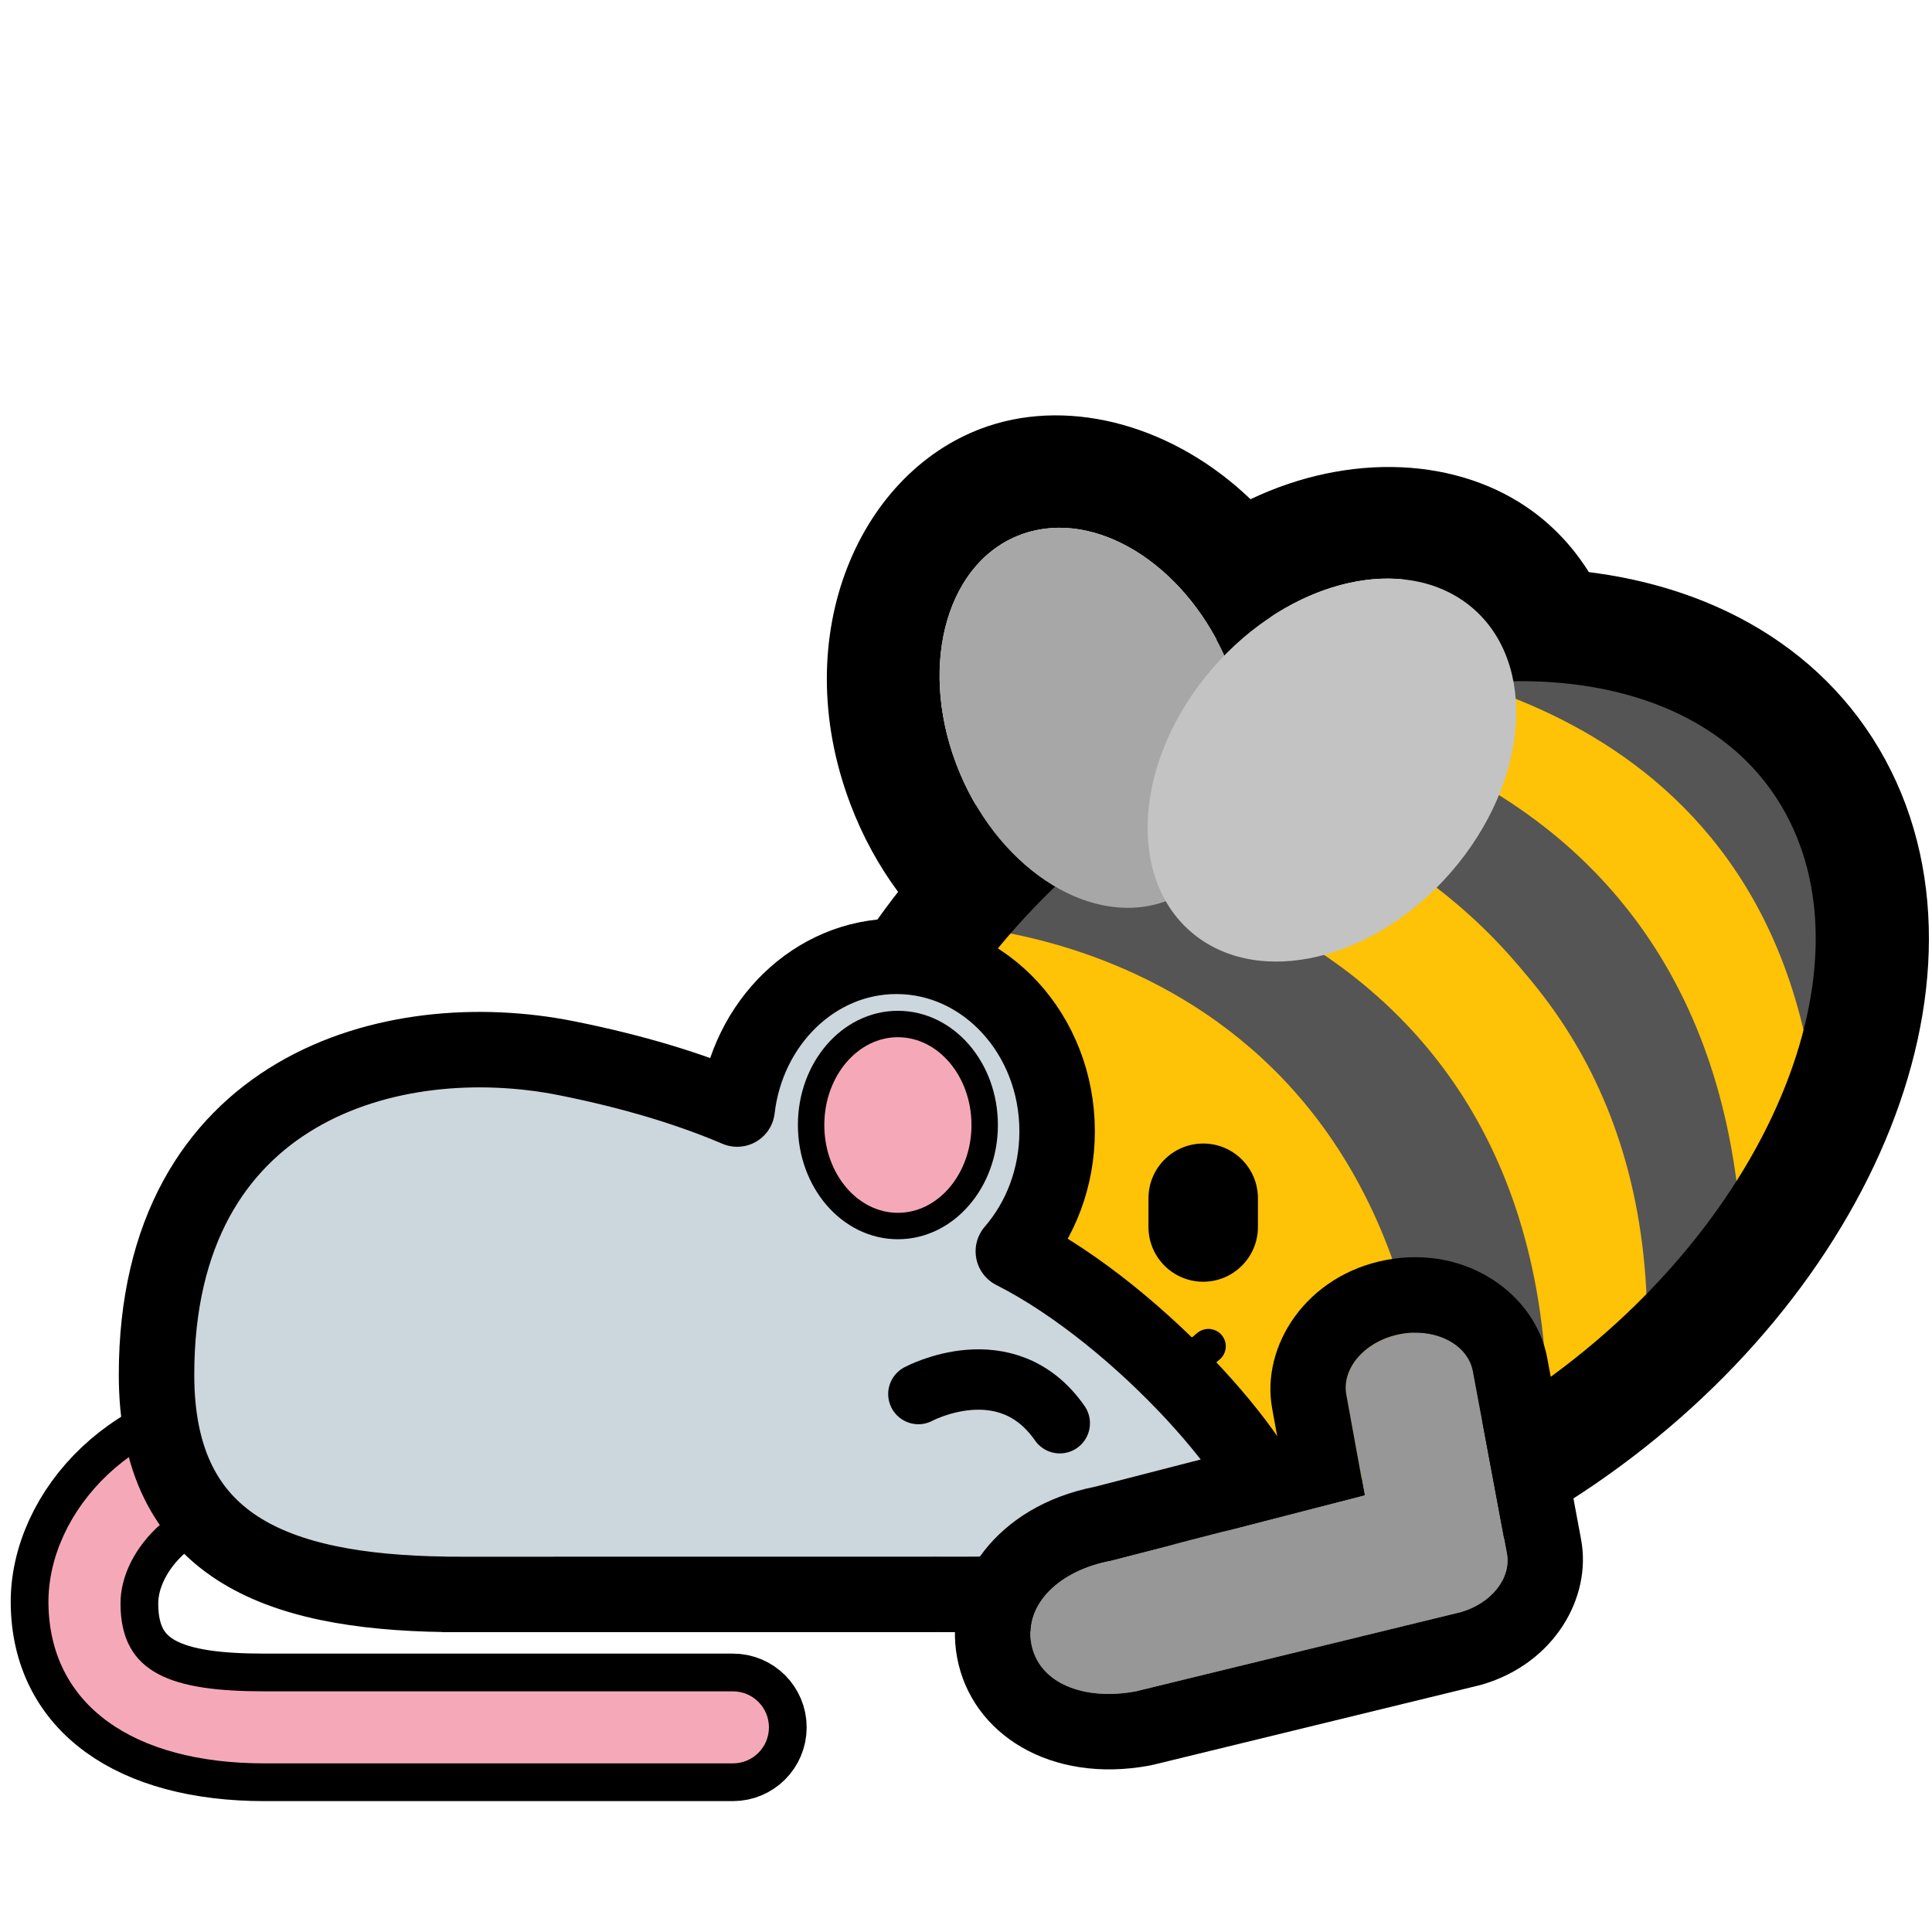 <?xml version="1.0" encoding="UTF-8" standalone="no"?>
<!DOCTYPE svg PUBLIC "-//W3C//DTD SVG 1.1//EN" "http://www.w3.org/Graphics/SVG/1.1/DTD/svg11.dtd">
<svg width="100%" height="100%" viewBox="0 0 256 256" version="1.1" xmlns="http://www.w3.org/2000/svg" xmlns:xlink="http://www.w3.org/1999/xlink" xml:space="preserve" xmlns:serif="http://www.serif.com/" style="fill-rule:evenodd;clip-rule:evenodd;stroke-linecap:round;stroke-linejoin:round;stroke-miterlimit:1.5;">
    <rect id="blobbee_hug_mouse" x="-0" y="0" width="256" height="256" style="fill:none;"/>
    <g id="Bee">
        <path id="Wings-outline" serif:id="Wings outline" d="M148.346,135.121C134.249,134.344 119.24,123.938 112.662,106.497C104.15,83.926 114.112,62.089 130.948,56.459C142.085,52.736 155.58,56.452 165.699,66.148C178.871,59.892 193.341,60.565 203.162,67.808C218.161,78.869 220.853,103.948 204.946,123.783C189.498,143.045 164.378,147.014 149.812,136.273C149.309,135.902 148.82,135.518 148.346,135.121ZM154.47,119.42C155.531,121.274 156.945,122.896 158.715,124.2C167.963,131.021 183.435,126.629 193.244,114.398C203.053,102.168 203.508,86.701 194.259,79.88C185.765,73.616 172.02,76.81 162.236,86.849C156.709,74.672 145.208,67.508 135.704,70.685C125.649,74.048 121.613,87.723 126.697,101.204C131.782,114.685 144.073,122.901 154.129,119.539C154.243,119.501 154.357,119.461 154.47,119.42Z"/>
        <path id="Body" d="M152.322,98.199C188.339,75.441 229.071,78.153 243.223,104.252C257.376,130.35 239.624,170.015 203.607,192.773C167.59,215.53 126.858,212.818 112.706,186.72C98.553,160.621 116.305,120.956 152.322,98.199Z" style="fill:rgb(254,194,7);"/>
        <g id="Stripes">
            <path d="M179.455,89.413C178.674,90.093 235.718,87.226 241.075,150.81C269.602,67.126 179.739,83.109 179.455,89.413Z" style="fill:rgb(85,85,85);"/>
            <path d="M241.075,151.471C237.655,90.119 180.837,88.672 181.147,86.85L159.973,95.432C159.973,95.432 228.579,94.267 231.023,166.562L239.325,152.573" style="fill:rgb(254,194,7);"/>
            <path d="M218.269,181.448L230.904,166.562C228.505,94.174 158.533,92.915 158.534,92.942L147.317,100.183C147.213,100.204 219.681,106.58 218.269,181.448Z" style="fill:rgb(85,85,85);"/>
            <path d="M148.266,100.238L136.168,110.568C136.168,110.568 205.718,118.147 204.979,192.034L218.04,182.452C222.885,109.163 147.53,100.858 146.461,101.779" style="fill:rgb(254,194,7);"/>
            <path d="M133.57,111.977L124.499,122.53C124.499,122.53 188.523,123.162 189.983,199.361L204.979,192.034C207.537,115.854 135.648,112.787 133.57,111.977Z" style="fill:rgb(85,85,85);"/>
        </g>
        <path id="Body-outline" serif:id="Body outline" d="M152.322,98.199C188.339,75.441 229.071,78.153 243.223,104.252C257.376,130.35 239.624,170.015 203.607,192.773C167.59,215.53 126.858,212.818 112.706,186.72C98.553,160.621 116.305,120.956 152.322,98.199Z" style="fill:none;stroke:black;stroke-width:15px;"/>
        <g id="Wings">
            <path id="Back-wing" serif:id="Back wing" d="M135.704,70.685C145.76,67.323 158.052,75.539 163.136,89.02C168.221,102.502 164.185,116.177 154.129,119.539C144.073,122.901 131.782,114.685 126.697,101.204C121.613,87.723 125.649,74.048 135.704,70.685Z" style="fill:rgb(167,167,167);"/>
            <path id="Front-wing" serif:id="Front wing" d="M194.259,79.88C203.508,86.701 203.053,102.168 193.244,114.398C183.435,126.629 167.963,131.021 158.715,124.2C149.466,117.38 149.921,101.913 159.73,89.682C169.538,77.452 185.01,73.06 194.259,79.88Z" style="fill:rgb(195,195,195);"/>
        </g>
        <g id="Face">
            <path id="Mouth" d="M128.439,178.362L133.715,187.232L140.824,178.377L149.631,187.207L160.122,178.388" style="fill:none;stroke:black;stroke-width:4.6px;"/>
            <g id="Eyes">
                <path id="Right-eye" serif:id="Right eye" d="M166.682,158.774L166.682,162.584C166.682,166.586 163.433,169.835 159.431,169.835C155.428,169.835 152.179,166.586 152.179,162.584L152.179,158.774C152.179,154.772 155.428,151.523 159.431,151.523C163.433,151.523 166.682,154.772 166.682,158.774Z"/>
                <path id="Left-eye" serif:id="Left eye" d="M139.663,158.774L139.663,162.584C139.663,166.586 136.414,169.835 132.412,169.835C128.41,169.835 125.161,166.586 125.161,162.584L125.161,158.774C125.161,154.772 128.41,151.523 132.412,151.523C136.414,151.523 139.663,154.772 139.663,158.774Z"/>
            </g>
        </g>
    </g>
    <g id="Mouse">
        <path id="Tail-outline" serif:id="Tail outline" d="M35.061,233.657L97.114,233.657C99.749,233.657 101.888,231.524 101.888,228.884C101.888,226.245 99.749,224.111 97.114,224.111L35.061,224.111C22.927,224.111 15.968,221.884 15.968,212.463C15.968,205.127 23.81,196.95 35.061,196.95L68.474,196.95C71.114,196.95 73.248,194.816 73.248,192.177C73.248,189.537 71.114,187.403 68.474,187.403L35.061,187.403C17.93,187.403 6.29,200.364 6.421,212.463C6.568,225.94 17.662,233.657 35.061,233.657" style="fill:rgb(234,89,110);fill-rule:nonzero;stroke:black;stroke-width:10px;stroke-linecap:butt;stroke-miterlimit:2;"/>
        <path id="Tail" d="M35.061,233.657L97.114,233.657C99.749,233.657 101.888,231.524 101.888,228.884C101.888,226.245 99.749,224.111 97.114,224.111L35.061,224.111C22.927,224.111 15.968,221.884 15.968,212.463C15.968,205.127 23.81,196.95 35.061,196.95L68.474,196.95C71.114,196.95 73.248,194.816 73.248,192.177C73.248,189.537 71.114,187.403 68.474,187.403L35.061,187.403C17.93,187.403 6.29,200.364 6.421,212.463C6.568,225.94 17.662,233.657 35.061,233.657" style="fill:rgb(245,169,184);fill-rule:nonzero;"/>
        <path id="Body1" serif:id="Body" d="M97.676,146.954C91.432,144.289 83.969,142.001 75.066,140.221C52.026,135.614 20.741,144.106 20.741,182.164C20.741,204.953 36.548,210.916 58.928,211.255L58.928,211.27L61.038,211.271C64.212,211.271 67.554,211.28 70.995,211.271L123.725,211.27L123.731,211.262C124.137,211.267 124.567,211.269 125.024,211.269C138.623,211.269 169.368,211.269 169.368,202.314C169.368,195.278 151.284,174.423 134.273,165.807C137.869,161.656 140.074,156.059 140.074,149.9C140.074,137.093 130.542,126.716 118.785,126.716C107.953,126.716 99.005,135.539 97.676,146.954Z" style="fill:rgb(204,214,221);stroke:black;stroke-width:10px;stroke-linecap:butt;stroke-miterlimit:2;"/>
        <g id="Ear">
            <path id="path44" d="M107.475,149.069C107.475,156.458 112.625,162.455 118.975,162.455C125.33,162.455 130.476,156.458 130.476,149.069C130.476,141.679 125.33,135.687 118.975,135.687C112.625,135.687 107.475,141.679 107.475,149.069" style="fill:rgb(245,169,184);fill-rule:nonzero;stroke:black;stroke-width:3.5px;stroke-linecap:butt;stroke-miterlimit:2;"/>
        </g>
        <path id="Eye" d="M121.69,184.717C121.69,184.717 133.358,178.429 140.426,188.584" style="fill:none;stroke:black;stroke-width:8px;"/>
    </g>
    <path id="Right-arm" serif:id="Right arm" d="M193.615,213.603L150.492,224.114C143.682,225.385 137.639,223.088 136.653,217.806C135.667,212.524 140.388,208.054 147.198,206.783L180.825,198.116L178.404,184.836C177.734,181.248 180.947,177.633 185.573,176.769C190.2,175.905 194.5,178.117 195.17,181.706L199.672,205.818C200.286,209.107 197.63,212.419 193.615,213.603Z" style="fill:rgb(151,151,151);"/>
    <path d="M195.983,223.319L152.86,233.829C152.683,233.872 152.506,233.911 152.327,233.944C139.235,236.388 128.718,229.796 126.823,219.641C124.946,209.587 132.153,199.575 144.998,197.023C144.998,197.023 169.319,190.755 169.319,190.755C169.319,190.755 168.568,186.635 168.568,186.635C167.047,178.369 173.085,168.928 183.738,166.939C194.407,164.947 203.456,171.596 205.001,179.871L209.502,203.982C210.948,211.729 205.9,220.405 196.444,223.195C196.291,223.24 196.138,223.281 195.983,223.319ZM193.615,213.603C197.63,212.419 200.286,209.107 199.672,205.818L195.17,181.706C194.5,178.117 190.2,175.905 185.573,176.769C180.947,177.633 177.734,181.248 178.404,184.836L180.825,198.116L147.198,206.783C140.388,208.054 135.667,212.524 136.653,217.806C137.639,223.088 143.682,225.385 150.492,224.114L193.615,213.603Z"/>
</svg>
